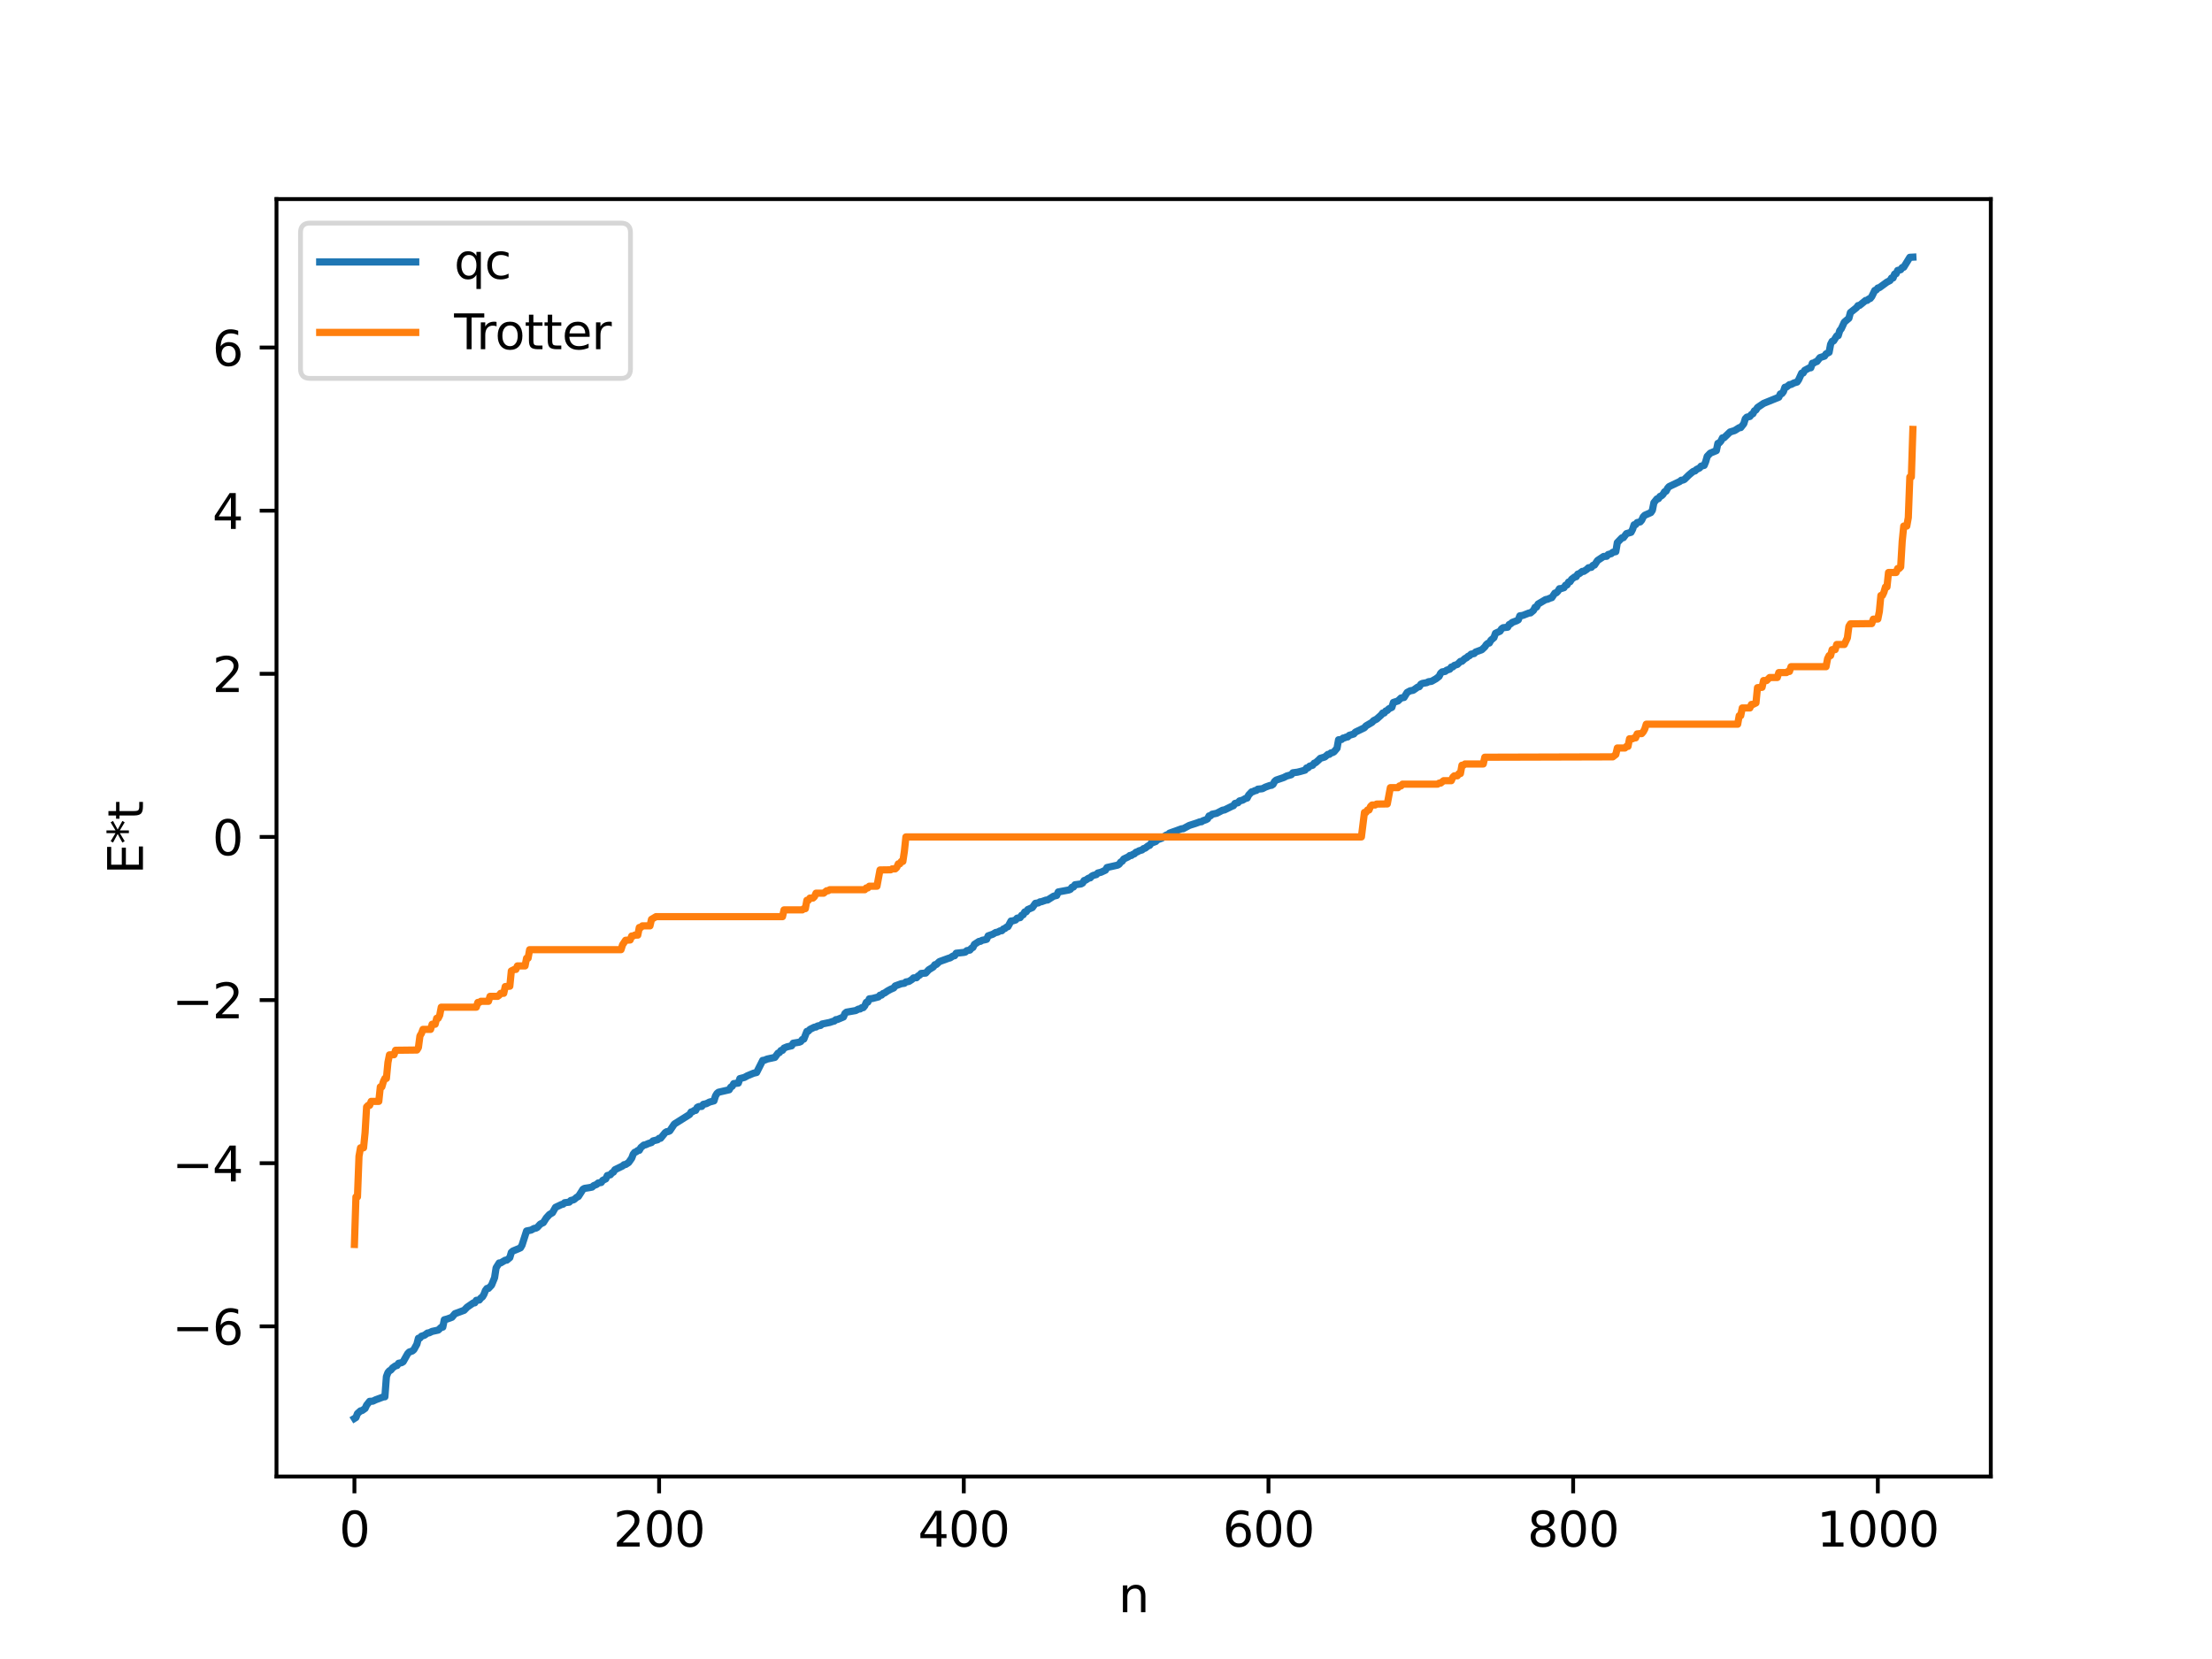 <?xml version="1.0" encoding="utf-8" standalone="no"?>
<!DOCTYPE svg PUBLIC "-//W3C//DTD SVG 1.1//EN"
  "http://www.w3.org/Graphics/SVG/1.1/DTD/svg11.dtd">
<svg xmlns:xlink="http://www.w3.org/1999/xlink" width="460.8pt" height="345.6pt" viewBox="0 0 460.8 345.6" xmlns="http://www.w3.org/2000/svg" version="1.1">
 <defs>
  <style type="text/css">*{stroke-linejoin: round; stroke-linecap: butt}</style>
 </defs>
 <g id="figure_1">
  <g id="patch_1">
   <path d="M 0 345.6 
L 460.8 345.6 
L 460.8 0 
L 0 0 
z
" style="fill: #ffffff"/>
  </g>
  <g id="axes_1">
   <g id="patch_2">
    <path d="M 57.6 307.584 
L 414.72 307.584 
L 414.72 41.472 
L 57.6 41.472 
z
" style="fill: #ffffff"/>
   </g>
   <g id="matplotlib.axis_1">
    <g id="xtick_1">
     <g id="line2d_1">
      <defs>
       <path id="m7b1c9ee2e3" d="M 0 0 
L 0 3.5 
" style="stroke: #000000; stroke-width: 0.8"/>
      </defs>
      <g>
       <use xlink:href="#m7b1c9ee2e3" x="73.833" y="307.584" style="stroke: #000000; stroke-width: 0.8"/>
      </g>
     </g>
     <g id="text_1">
      <!-- 0 -->
      <g transform="translate(70.651 322.182) scale(0.1 -0.1)">
       <defs>
        <path id="DejaVuSans-30" d="M 2034 4250 
Q 1547 4250 1301 3770 
Q 1056 3291 1056 2328 
Q 1056 1369 1301 889 
Q 1547 409 2034 409 
Q 2525 409 2770 889 
Q 3016 1369 3016 2328 
Q 3016 3291 2770 3770 
Q 2525 4250 2034 4250 
z
M 2034 4750 
Q 2819 4750 3233 4129 
Q 3647 3509 3647 2328 
Q 3647 1150 3233 529 
Q 2819 -91 2034 -91 
Q 1250 -91 836 529 
Q 422 1150 422 2328 
Q 422 3509 836 4129 
Q 1250 4750 2034 4750 
z
" transform="scale(0.016)"/>
       </defs>
       <use xlink:href="#DejaVuSans-30"/>
      </g>
     </g>
    </g>
    <g id="xtick_2">
     <g id="line2d_2">
      <g>
       <use xlink:href="#m7b1c9ee2e3" x="137.304" y="307.584" style="stroke: #000000; stroke-width: 0.8"/>
      </g>
     </g>
     <g id="text_2">
      <!-- 200 -->
      <g transform="translate(127.76 322.182) scale(0.1 -0.1)">
       <defs>
        <path id="DejaVuSans-32" d="M 1228 531 
L 3431 531 
L 3431 0 
L 469 0 
L 469 531 
Q 828 903 1448 1529 
Q 2069 2156 2228 2338 
Q 2531 2678 2651 2914 
Q 2772 3150 2772 3378 
Q 2772 3750 2511 3984 
Q 2250 4219 1831 4219 
Q 1534 4219 1204 4116 
Q 875 4013 500 3803 
L 500 4441 
Q 881 4594 1212 4672 
Q 1544 4750 1819 4750 
Q 2544 4750 2975 4387 
Q 3406 4025 3406 3419 
Q 3406 3131 3298 2873 
Q 3191 2616 2906 2266 
Q 2828 2175 2409 1742 
Q 1991 1309 1228 531 
z
" transform="scale(0.016)"/>
       </defs>
       <use xlink:href="#DejaVuSans-32"/>
       <use xlink:href="#DejaVuSans-30" x="63.623"/>
       <use xlink:href="#DejaVuSans-30" x="127.246"/>
      </g>
     </g>
    </g>
    <g id="xtick_3">
     <g id="line2d_3">
      <g>
       <use xlink:href="#m7b1c9ee2e3" x="200.775" y="307.584" style="stroke: #000000; stroke-width: 0.8"/>
      </g>
     </g>
     <g id="text_3">
      <!-- 400 -->
      <g transform="translate(191.231 322.182) scale(0.1 -0.1)">
       <defs>
        <path id="DejaVuSans-34" d="M 2419 4116 
L 825 1625 
L 2419 1625 
L 2419 4116 
z
M 2253 4666 
L 3047 4666 
L 3047 1625 
L 3713 1625 
L 3713 1100 
L 3047 1100 
L 3047 0 
L 2419 0 
L 2419 1100 
L 313 1100 
L 313 1709 
L 2253 4666 
z
" transform="scale(0.016)"/>
       </defs>
       <use xlink:href="#DejaVuSans-34"/>
       <use xlink:href="#DejaVuSans-30" x="63.623"/>
       <use xlink:href="#DejaVuSans-30" x="127.246"/>
      </g>
     </g>
    </g>
    <g id="xtick_4">
     <g id="line2d_4">
      <g>
       <use xlink:href="#m7b1c9ee2e3" x="264.246" y="307.584" style="stroke: #000000; stroke-width: 0.8"/>
      </g>
     </g>
     <g id="text_4">
      <!-- 600 -->
      <g transform="translate(254.702 322.182) scale(0.1 -0.1)">
       <defs>
        <path id="DejaVuSans-36" d="M 2113 2584 
Q 1688 2584 1439 2293 
Q 1191 2003 1191 1497 
Q 1191 994 1439 701 
Q 1688 409 2113 409 
Q 2538 409 2786 701 
Q 3034 994 3034 1497 
Q 3034 2003 2786 2293 
Q 2538 2584 2113 2584 
z
M 3366 4563 
L 3366 3988 
Q 3128 4100 2886 4159 
Q 2644 4219 2406 4219 
Q 1781 4219 1451 3797 
Q 1122 3375 1075 2522 
Q 1259 2794 1537 2939 
Q 1816 3084 2150 3084 
Q 2853 3084 3261 2657 
Q 3669 2231 3669 1497 
Q 3669 778 3244 343 
Q 2819 -91 2113 -91 
Q 1303 -91 875 529 
Q 447 1150 447 2328 
Q 447 3434 972 4092 
Q 1497 4750 2381 4750 
Q 2619 4750 2861 4703 
Q 3103 4656 3366 4563 
z
" transform="scale(0.016)"/>
       </defs>
       <use xlink:href="#DejaVuSans-36"/>
       <use xlink:href="#DejaVuSans-30" x="63.623"/>
       <use xlink:href="#DejaVuSans-30" x="127.246"/>
      </g>
     </g>
    </g>
    <g id="xtick_5">
     <g id="line2d_5">
      <g>
       <use xlink:href="#m7b1c9ee2e3" x="327.717" y="307.584" style="stroke: #000000; stroke-width: 0.8"/>
      </g>
     </g>
     <g id="text_5">
      <!-- 800 -->
      <g transform="translate(318.173 322.182) scale(0.1 -0.1)">
       <defs>
        <path id="DejaVuSans-38" d="M 2034 2216 
Q 1584 2216 1326 1975 
Q 1069 1734 1069 1313 
Q 1069 891 1326 650 
Q 1584 409 2034 409 
Q 2484 409 2743 651 
Q 3003 894 3003 1313 
Q 3003 1734 2745 1975 
Q 2488 2216 2034 2216 
z
M 1403 2484 
Q 997 2584 770 2862 
Q 544 3141 544 3541 
Q 544 4100 942 4425 
Q 1341 4750 2034 4750 
Q 2731 4750 3128 4425 
Q 3525 4100 3525 3541 
Q 3525 3141 3298 2862 
Q 3072 2584 2669 2484 
Q 3125 2378 3379 2068 
Q 3634 1759 3634 1313 
Q 3634 634 3220 271 
Q 2806 -91 2034 -91 
Q 1263 -91 848 271 
Q 434 634 434 1313 
Q 434 1759 690 2068 
Q 947 2378 1403 2484 
z
M 1172 3481 
Q 1172 3119 1398 2916 
Q 1625 2713 2034 2713 
Q 2441 2713 2670 2916 
Q 2900 3119 2900 3481 
Q 2900 3844 2670 4047 
Q 2441 4250 2034 4250 
Q 1625 4250 1398 4047 
Q 1172 3844 1172 3481 
z
" transform="scale(0.016)"/>
       </defs>
       <use xlink:href="#DejaVuSans-38"/>
       <use xlink:href="#DejaVuSans-30" x="63.623"/>
       <use xlink:href="#DejaVuSans-30" x="127.246"/>
      </g>
     </g>
    </g>
    <g id="xtick_6">
     <g id="line2d_6">
      <g>
       <use xlink:href="#m7b1c9ee2e3" x="391.188" y="307.584" style="stroke: #000000; stroke-width: 0.8"/>
      </g>
     </g>
     <g id="text_6">
      <!-- 1000 -->
      <g transform="translate(378.463 322.182) scale(0.1 -0.1)">
       <defs>
        <path id="DejaVuSans-31" d="M 794 531 
L 1825 531 
L 1825 4091 
L 703 3866 
L 703 4441 
L 1819 4666 
L 2450 4666 
L 2450 531 
L 3481 531 
L 3481 0 
L 794 0 
L 794 531 
z
" transform="scale(0.016)"/>
       </defs>
       <use xlink:href="#DejaVuSans-31"/>
       <use xlink:href="#DejaVuSans-30" x="63.623"/>
       <use xlink:href="#DejaVuSans-30" x="127.246"/>
       <use xlink:href="#DejaVuSans-30" x="190.869"/>
      </g>
     </g>
    </g>
    <g id="text_7">
     <!-- n -->
     <g transform="translate(232.991 335.861) scale(0.1 -0.1)">
      <defs>
       <path id="DejaVuSans-6e" d="M 3513 2113 
L 3513 0 
L 2938 0 
L 2938 2094 
Q 2938 2591 2744 2837 
Q 2550 3084 2163 3084 
Q 1697 3084 1428 2787 
Q 1159 2491 1159 1978 
L 1159 0 
L 581 0 
L 581 3500 
L 1159 3500 
L 1159 2956 
Q 1366 3272 1645 3428 
Q 1925 3584 2291 3584 
Q 2894 3584 3203 3211 
Q 3513 2838 3513 2113 
z
" transform="scale(0.016)"/>
      </defs>
      <use xlink:href="#DejaVuSans-6e"/>
     </g>
    </g>
   </g>
   <g id="matplotlib.axis_2">
    <g id="ytick_1">
     <g id="line2d_7">
      <defs>
       <path id="mc36a46dd59" d="M 0 0 
L -3.5 0 
" style="stroke: #000000; stroke-width: 0.8"/>
      </defs>
      <g>
       <use xlink:href="#mc36a46dd59" x="57.6" y="276.299" style="stroke: #000000; stroke-width: 0.8"/>
      </g>
     </g>
     <g id="text_8">
      <!-- −6 -->
      <g transform="translate(35.858 280.098) scale(0.1 -0.1)">
       <defs>
        <path id="DejaVuSans-2212" d="M 678 2272 
L 4684 2272 
L 4684 1741 
L 678 1741 
L 678 2272 
z
" transform="scale(0.016)"/>
       </defs>
       <use xlink:href="#DejaVuSans-2212"/>
       <use xlink:href="#DejaVuSans-36" x="83.789"/>
      </g>
     </g>
    </g>
    <g id="ytick_2">
     <g id="line2d_8">
      <g>
       <use xlink:href="#mc36a46dd59" x="57.6" y="242.315" style="stroke: #000000; stroke-width: 0.8"/>
      </g>
     </g>
     <g id="text_9">
      <!-- −4 -->
      <g transform="translate(35.858 246.115) scale(0.1 -0.1)">
       <use xlink:href="#DejaVuSans-2212"/>
       <use xlink:href="#DejaVuSans-34" x="83.789"/>
      </g>
     </g>
    </g>
    <g id="ytick_3">
     <g id="line2d_9">
      <g>
       <use xlink:href="#mc36a46dd59" x="57.6" y="208.332" style="stroke: #000000; stroke-width: 0.8"/>
      </g>
     </g>
     <g id="text_10">
      <!-- −2 -->
      <g transform="translate(35.858 212.131) scale(0.1 -0.1)">
       <use xlink:href="#DejaVuSans-2212"/>
       <use xlink:href="#DejaVuSans-32" x="83.789"/>
      </g>
     </g>
    </g>
    <g id="ytick_4">
     <g id="line2d_10">
      <g>
       <use xlink:href="#mc36a46dd59" x="57.6" y="174.349" style="stroke: #000000; stroke-width: 0.8"/>
      </g>
     </g>
     <g id="text_11">
      <!-- 0 -->
      <g transform="translate(44.237 178.148) scale(0.1 -0.1)">
       <use xlink:href="#DejaVuSans-30"/>
      </g>
     </g>
    </g>
    <g id="ytick_5">
     <g id="line2d_11">
      <g>
       <use xlink:href="#mc36a46dd59" x="57.6" y="140.366" style="stroke: #000000; stroke-width: 0.8"/>
      </g>
     </g>
     <g id="text_12">
      <!-- 2 -->
      <g transform="translate(44.237 144.165) scale(0.1 -0.1)">
       <use xlink:href="#DejaVuSans-32"/>
      </g>
     </g>
    </g>
    <g id="ytick_6">
     <g id="line2d_12">
      <g>
       <use xlink:href="#mc36a46dd59" x="57.6" y="106.382" style="stroke: #000000; stroke-width: 0.8"/>
      </g>
     </g>
     <g id="text_13">
      <!-- 4 -->
      <g transform="translate(44.237 110.182) scale(0.1 -0.1)">
       <use xlink:href="#DejaVuSans-34"/>
      </g>
     </g>
    </g>
    <g id="ytick_7">
     <g id="line2d_13">
      <g>
       <use xlink:href="#mc36a46dd59" x="57.6" y="72.399" style="stroke: #000000; stroke-width: 0.8"/>
      </g>
     </g>
     <g id="text_14">
      <!-- 6 -->
      <g transform="translate(44.237 76.198) scale(0.1 -0.1)">
       <use xlink:href="#DejaVuSans-36"/>
      </g>
     </g>
    </g>
    <g id="text_15">
     <!-- E*t -->
     <g transform="translate(29.778 182.148) rotate(-90) scale(0.1 -0.1)">
      <defs>
       <path id="DejaVuSans-45" d="M 628 4666 
L 3578 4666 
L 3578 4134 
L 1259 4134 
L 1259 2753 
L 3481 2753 
L 3481 2222 
L 1259 2222 
L 1259 531 
L 3634 531 
L 3634 0 
L 628 0 
L 628 4666 
z
" transform="scale(0.016)"/>
       <path id="DejaVuSans-2a" d="M 3009 3897 
L 1888 3291 
L 3009 2681 
L 2828 2375 
L 1778 3009 
L 1778 1831 
L 1422 1831 
L 1422 3009 
L 372 2375 
L 191 2681 
L 1313 3291 
L 191 3897 
L 372 4206 
L 1422 3572 
L 1422 4750 
L 1778 4750 
L 1778 3572 
L 2828 4206 
L 3009 3897 
z
" transform="scale(0.016)"/>
       <path id="DejaVuSans-74" d="M 1172 4494 
L 1172 3500 
L 2356 3500 
L 2356 3053 
L 1172 3053 
L 1172 1153 
Q 1172 725 1289 603 
Q 1406 481 1766 481 
L 2356 481 
L 2356 0 
L 1766 0 
Q 1100 0 847 248 
Q 594 497 594 1153 
L 594 3053 
L 172 3053 
L 172 3500 
L 594 3500 
L 594 4494 
L 1172 4494 
z
" transform="scale(0.016)"/>
      </defs>
      <use xlink:href="#DejaVuSans-45"/>
      <use xlink:href="#DejaVuSans-2a" x="63.184"/>
      <use xlink:href="#DejaVuSans-74" x="113.184"/>
     </g>
    </g>
   </g>
   <g id="line2d_14">
    <path d="M 73.833 295.488 
L 74.15 295.291 
L 74.467 294.475 
L 75.102 293.91 
L 75.42 293.851 
L 76.054 293.402 
L 76.372 292.721 
L 77.006 291.922 
L 77.641 291.898 
L 78.276 291.593 
L 79.862 291 
L 80.18 290.976 
L 80.497 286.768 
L 80.815 285.928 
L 81.132 285.558 
L 81.449 285.386 
L 81.767 284.969 
L 82.401 284.52 
L 82.719 284.459 
L 83.036 283.995 
L 83.671 283.869 
L 83.988 283.666 
L 84.94 281.979 
L 85.258 281.652 
L 85.892 281.437 
L 86.21 281.161 
L 86.844 280.018 
L 87.162 278.784 
L 87.479 278.748 
L 87.796 278.361 
L 88.431 278.15 
L 89.066 277.69 
L 89.383 277.662 
L 90.018 277.356 
L 91.287 277.081 
L 91.922 276.494 
L 92.239 276.464 
L 92.557 274.931 
L 93.191 274.763 
L 94.143 274.411 
L 94.778 273.662 
L 96.682 272.96 
L 97.317 272.305 
L 98.586 271.429 
L 98.904 271.404 
L 99.221 270.883 
L 99.856 270.816 
L 100.173 270.395 
L 100.491 270.178 
L 100.808 269.644 
L 101.125 268.832 
L 101.443 268.41 
L 101.76 268.396 
L 102.395 267.724 
L 103.029 266.172 
L 103.347 264.115 
L 103.981 263.101 
L 104.299 263.087 
L 105.251 262.527 
L 105.568 262.51 
L 106.203 261.983 
L 106.52 260.896 
L 106.838 260.617 
L 108.107 260.09 
L 108.424 259.943 
L 108.742 259.401 
L 109.694 256.436 
L 110.646 256.245 
L 111.281 255.893 
L 111.598 255.861 
L 111.915 255.7 
L 112.55 255.007 
L 113.185 254.691 
L 113.82 253.703 
L 114.454 253.009 
L 115.089 252.63 
L 115.724 251.512 
L 116.993 250.912 
L 117.31 250.845 
L 117.628 250.545 
L 118.58 250.434 
L 118.897 250.09 
L 119.532 249.928 
L 120.167 249.399 
L 120.484 249.254 
L 121.119 248.269 
L 121.436 247.755 
L 121.753 247.564 
L 122.705 247.418 
L 123.34 247.295 
L 123.658 246.995 
L 124.292 246.736 
L 124.61 246.437 
L 125.244 246.333 
L 125.562 245.889 
L 126.196 245.581 
L 126.514 244.884 
L 127.148 244.728 
L 127.466 244.339 
L 127.783 244.177 
L 128.1 243.67 
L 129.053 243.21 
L 129.687 242.898 
L 130.005 242.624 
L 130.322 242.589 
L 130.957 242.177 
L 131.591 241.278 
L 131.909 240.436 
L 132.226 240.041 
L 132.543 239.937 
L 132.861 239.667 
L 133.178 239.632 
L 133.496 239.062 
L 134.13 238.535 
L 134.448 238.492 
L 135.082 238.21 
L 135.717 238.01 
L 136.034 237.673 
L 136.986 237.437 
L 137.304 237.133 
L 137.621 237.119 
L 138.573 235.947 
L 138.891 235.749 
L 139.208 235.723 
L 139.525 235.574 
L 140.477 234.162 
L 143.651 232.167 
L 143.968 231.641 
L 144.286 231.577 
L 144.603 231.336 
L 144.92 231.316 
L 145.238 230.697 
L 145.555 230.522 
L 146.19 230.483 
L 146.507 230.056 
L 147.142 229.917 
L 147.777 229.592 
L 148.729 229.33 
L 149.046 228.317 
L 149.363 227.785 
L 149.681 227.532 
L 151.902 227.021 
L 152.22 226.477 
L 152.537 226.288 
L 152.854 225.735 
L 153.806 225.631 
L 154.124 224.693 
L 155.076 224.447 
L 155.71 224.096 
L 156.98 223.571 
L 157.615 223.422 
L 158.884 220.901 
L 159.201 220.872 
L 159.836 220.615 
L 161.423 220.272 
L 162.058 219.404 
L 162.375 219.269 
L 162.692 218.834 
L 163.01 218.802 
L 163.327 218.335 
L 163.962 218.073 
L 164.914 217.857 
L 165.231 217.319 
L 166.5 217.107 
L 166.818 216.97 
L 167.135 216.547 
L 167.453 216.462 
L 168.087 214.859 
L 168.405 214.792 
L 168.722 214.44 
L 169.674 213.974 
L 169.991 213.948 
L 170.309 213.731 
L 170.943 213.615 
L 171.261 213.32 
L 172.848 212.994 
L 173.482 212.779 
L 173.8 212.706 
L 174.117 212.415 
L 174.434 212.388 
L 175.704 211.858 
L 176.021 211.115 
L 176.339 210.854 
L 176.973 210.742 
L 178.243 210.519 
L 178.877 210.194 
L 179.195 210.18 
L 179.512 209.923 
L 179.829 209.91 
L 180.147 209.527 
L 180.464 208.805 
L 180.781 208.76 
L 181.099 208.075 
L 181.734 208.006 
L 183.003 207.674 
L 183.32 207.311 
L 183.638 207.3 
L 183.955 206.967 
L 184.272 206.865 
L 184.907 206.428 
L 185.542 206.084 
L 186.177 205.807 
L 186.494 205.385 
L 187.763 204.922 
L 188.398 204.835 
L 188.715 204.561 
L 189.35 204.448 
L 189.985 204.036 
L 190.302 203.715 
L 190.937 203.676 
L 191.254 203.306 
L 191.572 203.147 
L 191.889 202.785 
L 192.841 202.709 
L 193.476 202.02 
L 194.428 201.431 
L 194.745 200.972 
L 195.062 200.909 
L 195.697 200.319 
L 197.601 199.627 
L 197.919 199.548 
L 198.553 199.141 
L 198.871 199.092 
L 199.188 198.574 
L 200.775 198.404 
L 201.092 198.334 
L 201.41 198.035 
L 202.044 197.92 
L 202.362 197.537 
L 202.679 197.371 
L 202.996 196.726 
L 203.948 196.112 
L 204.266 196.09 
L 204.583 195.884 
L 205.218 195.761 
L 205.535 195.673 
L 205.853 194.951 
L 206.805 194.622 
L 207.439 194.246 
L 207.757 194.217 
L 208.391 193.892 
L 208.709 193.88 
L 209.026 193.517 
L 209.343 193.425 
L 209.661 193.139 
L 209.978 193.041 
L 210.613 191.864 
L 210.93 191.846 
L 211.565 191.653 
L 211.882 191.276 
L 212.517 191.158 
L 212.834 190.662 
L 213.152 190.563 
L 213.469 189.969 
L 213.786 189.943 
L 214.104 189.476 
L 215.056 189.068 
L 215.691 188.18 
L 216.325 188.087 
L 216.643 187.869 
L 216.96 187.842 
L 217.912 187.504 
L 218.229 187.49 
L 219.499 186.688 
L 220.134 186.536 
L 220.451 185.811 
L 222.672 185.394 
L 222.99 185.254 
L 223.307 184.83 
L 223.624 184.78 
L 223.942 184.31 
L 225.211 184.139 
L 225.529 183.952 
L 225.846 183.43 
L 226.163 183.347 
L 226.798 182.923 
L 227.115 182.876 
L 227.433 182.53 
L 227.75 182.36 
L 228.385 182.192 
L 228.702 181.861 
L 229.337 181.714 
L 229.972 181.42 
L 230.289 181.27 
L 230.606 180.72 
L 232.828 180.221 
L 233.145 180.022 
L 233.462 179.581 
L 233.78 179.408 
L 234.097 178.943 
L 235.049 178.492 
L 235.367 178.217 
L 235.684 178.213 
L 236.001 177.972 
L 236.319 177.871 
L 236.636 177.534 
L 236.953 177.455 
L 237.271 177.244 
L 237.905 177.062 
L 238.223 176.777 
L 238.54 176.706 
L 239.175 176.209 
L 239.492 176.107 
L 239.81 175.653 
L 240.762 175.3 
L 241.079 174.956 
L 242.031 174.615 
L 242.666 174.157 
L 242.983 173.943 
L 243.3 173.916 
L 243.618 173.565 
L 246.157 172.648 
L 246.474 172.638 
L 247.743 171.956 
L 249.33 171.437 
L 249.965 171.198 
L 250.282 171.187 
L 250.6 170.978 
L 251.234 170.758 
L 251.552 170.581 
L 251.869 169.97 
L 252.186 169.946 
L 252.504 169.62 
L 253.456 169.42 
L 254.725 168.76 
L 255.043 168.743 
L 256.629 167.963 
L 256.947 167.841 
L 257.264 167.373 
L 257.899 167.221 
L 258.216 166.847 
L 258.851 166.688 
L 259.486 166.311 
L 259.803 166.25 
L 260.12 165.619 
L 260.755 164.949 
L 261.072 164.907 
L 261.39 164.703 
L 261.707 164.672 
L 262.024 164.4 
L 262.977 164.303 
L 263.611 163.969 
L 264.563 163.622 
L 264.881 163.593 
L 265.198 163.392 
L 265.515 162.804 
L 265.833 162.516 
L 267.42 161.975 
L 268.054 161.651 
L 268.689 161.479 
L 269.006 161.379 
L 269.324 160.987 
L 270.276 160.86 
L 270.91 160.703 
L 271.862 160.436 
L 272.18 159.982 
L 272.497 159.952 
L 272.815 159.606 
L 273.449 159.415 
L 273.767 158.987 
L 274.084 158.877 
L 274.719 158.306 
L 275.036 157.975 
L 275.988 157.692 
L 276.623 157.151 
L 276.94 157.14 
L 277.258 156.843 
L 277.575 156.79 
L 277.892 156.623 
L 278.527 155.875 
L 278.844 154.109 
L 279.479 154.046 
L 279.796 153.753 
L 280.114 153.704 
L 280.431 153.543 
L 280.748 153.516 
L 281.066 153.189 
L 282.018 152.898 
L 282.335 152.524 
L 284.239 151.601 
L 284.557 151.218 
L 285.826 150.473 
L 286.143 150.122 
L 286.778 149.803 
L 287.73 148.95 
L 288.048 148.53 
L 288.365 148.528 
L 288.682 148.109 
L 289 147.995 
L 289.317 147.656 
L 289.952 147.354 
L 290.269 146.328 
L 291.221 146.024 
L 291.856 145.404 
L 292.491 145.294 
L 293.125 144.255 
L 293.76 143.912 
L 294.395 143.796 
L 295.347 143.123 
L 295.664 143.052 
L 295.981 142.541 
L 296.299 142.372 
L 297.251 142.203 
L 297.568 142.015 
L 298.203 141.937 
L 299.155 141.395 
L 299.79 140.901 
L 300.107 140.251 
L 300.424 139.97 
L 301.059 139.865 
L 301.377 139.604 
L 302.011 139.406 
L 302.329 138.96 
L 302.646 138.925 
L 302.963 138.615 
L 303.598 138.41 
L 304.233 137.779 
L 304.55 137.76 
L 305.185 137.172 
L 305.502 137.044 
L 305.82 136.723 
L 306.137 136.597 
L 306.454 136.273 
L 307.089 136.148 
L 307.406 135.818 
L 308.676 135.357 
L 309.31 134.758 
L 309.628 134.285 
L 309.945 134.021 
L 310.262 133.953 
L 310.58 133.376 
L 311.215 132.83 
L 311.532 131.924 
L 312.484 131.495 
L 312.801 130.997 
L 313.119 130.771 
L 314.071 130.659 
L 314.388 130.096 
L 314.705 129.954 
L 315.023 129.658 
L 315.975 129.306 
L 316.292 129.121 
L 316.61 128.288 
L 317.244 128.198 
L 318.514 127.7 
L 318.831 127.68 
L 319.466 127.149 
L 319.783 126.502 
L 320.1 126.455 
L 320.418 125.831 
L 322.005 124.889 
L 322.322 124.855 
L 322.957 124.589 
L 323.274 124.498 
L 323.909 123.551 
L 324.226 123.483 
L 324.543 123.153 
L 324.861 122.635 
L 325.178 122.621 
L 325.813 122.424 
L 326.13 121.903 
L 326.448 121.846 
L 326.765 121.242 
L 327.082 121.173 
L 327.4 120.667 
L 328.034 120.188 
L 328.352 120.141 
L 328.669 119.602 
L 328.986 119.514 
L 329.621 119.031 
L 329.939 119.021 
L 330.573 118.602 
L 330.891 118.285 
L 331.525 118.178 
L 331.843 117.777 
L 332.16 117.713 
L 332.795 116.761 
L 334.064 115.921 
L 334.699 115.881 
L 335.016 115.511 
L 335.651 115.339 
L 335.968 115.053 
L 336.603 114.915 
L 336.92 113.028 
L 337.872 112.044 
L 338.19 112.003 
L 338.824 111.163 
L 339.777 110.888 
L 340.094 110.272 
L 340.411 109.32 
L 340.729 109.285 
L 341.046 108.858 
L 341.681 108.718 
L 341.998 108.349 
L 342.315 107.67 
L 342.633 107.339 
L 343.902 106.777 
L 344.22 106.303 
L 344.537 104.715 
L 345.172 103.929 
L 345.489 103.881 
L 345.806 103.41 
L 346.124 103.283 
L 346.441 102.978 
L 346.758 102.444 
L 347.076 102.326 
L 347.393 101.717 
L 347.71 101.361 
L 349.932 100.303 
L 350.249 100.038 
L 350.567 100.017 
L 350.884 99.876 
L 351.836 98.946 
L 352.471 98.41 
L 352.788 98.175 
L 353.105 98.108 
L 353.423 97.792 
L 354.058 97.488 
L 354.375 97.099 
L 355.01 96.949 
L 355.327 96.169 
L 355.644 95.07 
L 356.279 94.399 
L 357.548 93.876 
L 357.866 92.366 
L 358.183 92.236 
L 358.5 91.879 
L 358.818 91.217 
L 359.135 91.205 
L 360.405 89.986 
L 361.357 89.696 
L 362.309 89.095 
L 362.626 89.075 
L 363.261 88.272 
L 363.578 87.241 
L 363.896 86.902 
L 364.53 86.759 
L 364.848 86.337 
L 365.165 86.188 
L 365.482 85.576 
L 365.8 85.403 
L 366.117 84.894 
L 367.386 84.036 
L 370.56 82.75 
L 370.877 82.06 
L 371.195 81.999 
L 371.512 81.591 
L 371.829 80.677 
L 372.147 80.632 
L 372.781 80.126 
L 373.099 80.099 
L 373.734 79.768 
L 374.368 79.586 
L 374.686 79.117 
L 375.32 77.731 
L 375.638 77.7 
L 375.955 77.151 
L 376.907 76.639 
L 377.224 76.616 
L 377.542 75.669 
L 377.859 75.62 
L 378.177 75.393 
L 378.494 75.316 
L 379.129 74.5 
L 380.081 74.187 
L 380.398 73.717 
L 381.033 73.396 
L 381.35 71.718 
L 381.667 71.105 
L 381.985 71.002 
L 382.62 69.984 
L 382.937 69.919 
L 383.254 68.874 
L 383.572 68.482 
L 384.206 67.107 
L 385.158 66.301 
L 385.476 65.108 
L 386.745 64.093 
L 387.062 63.659 
L 387.38 63.624 
L 388.649 62.592 
L 388.967 62.575 
L 389.284 62.284 
L 389.601 62.183 
L 389.919 61.786 
L 390.553 60.498 
L 390.871 60.39 
L 391.188 59.998 
L 391.505 59.926 
L 393.092 58.767 
L 393.727 58.442 
L 394.044 57.913 
L 394.362 57.908 
L 394.679 57.097 
L 394.996 57.022 
L 395.314 56.337 
L 395.948 56.183 
L 396.266 55.734 
L 396.583 55.668 
L 397.853 53.602 
L 398.487 53.568 
L 398.487 53.568 
" clip-path="url(#p6f97900009)" style="fill: none; stroke: #1f77b4; stroke-width: 1.5; stroke-linecap: square"/>
   </g>
   <g id="line2d_15">
    <path d="M 73.833 259.243 
L 74.15 249.336 
L 74.467 249.336 
L 74.785 240.869 
L 75.102 239.11 
L 75.737 239.11 
L 76.054 235.941 
L 76.372 230.593 
L 76.689 230.265 
L 77.006 230.265 
L 77.324 229.437 
L 78.91 229.437 
L 79.228 226.42 
L 79.545 226.42 
L 79.862 225.327 
L 80.18 224.653 
L 80.497 224.653 
L 80.815 221.316 
L 81.132 219.745 
L 82.084 219.718 
L 82.401 218.789 
L 86.844 218.736 
L 87.162 218.227 
L 87.479 215.809 
L 87.796 215.275 
L 88.114 214.438 
L 89.7 214.438 
L 90.018 213.368 
L 90.653 213.368 
L 90.97 212.126 
L 91.287 212.126 
L 91.605 211.479 
L 91.922 209.814 
L 99.221 209.814 
L 99.539 208.822 
L 99.856 208.822 
L 100.173 208.588 
L 101.76 208.588 
L 102.077 207.56 
L 103.664 207.56 
L 103.981 207.328 
L 104.299 206.927 
L 104.934 206.927 
L 105.251 205.517 
L 106.203 205.446 
L 106.52 202.264 
L 107.155 201.95 
L 107.472 201.95 
L 107.79 201.217 
L 109.377 201.217 
L 109.694 199.609 
L 110.011 199.609 
L 110.329 197.833 
L 129.37 197.832 
L 129.687 196.823 
L 130.322 195.874 
L 131.274 195.813 
L 131.591 194.987 
L 131.909 194.987 
L 132.226 194.799 
L 132.861 194.799 
L 133.178 193.209 
L 133.496 193.209 
L 133.813 192.876 
L 135.4 192.876 
L 135.717 191.52 
L 136.669 190.954 
L 163.01 190.954 
L 163.327 189.547 
L 167.135 189.547 
L 167.453 189.29 
L 167.77 189.29 
L 168.087 187.549 
L 168.405 187.549 
L 168.722 187.084 
L 169.357 187.084 
L 169.674 186.784 
L 169.991 186.066 
L 171.578 186.066 
L 172.213 185.559 
L 172.53 185.559 
L 172.848 185.344 
L 180.147 185.344 
L 180.464 184.974 
L 180.781 184.974 
L 181.099 184.612 
L 182.686 184.612 
L 183.32 181.227 
L 185.542 181.197 
L 185.859 181 
L 186.494 181 
L 186.811 180.703 
L 187.129 179.959 
L 187.446 179.959 
L 187.763 179.455 
L 188.081 179.455 
L 188.398 177.35 
L 188.715 174.349 
L 283.605 174.349 
L 284.239 169.243 
L 284.557 169.243 
L 284.874 168.739 
L 285.191 168.739 
L 285.509 167.994 
L 285.826 167.697 
L 286.461 167.697 
L 286.778 167.501 
L 289 167.471 
L 289.634 164.086 
L 291.221 164.086 
L 291.539 163.723 
L 291.856 163.723 
L 292.173 163.353 
L 299.472 163.353 
L 299.79 163.139 
L 300.107 163.139 
L 300.742 162.632 
L 302.329 162.632 
L 302.646 161.914 
L 302.963 161.614 
L 303.598 161.614 
L 303.915 161.149 
L 304.233 161.149 
L 304.55 159.408 
L 304.867 159.408 
L 305.185 159.15 
L 308.993 159.15 
L 309.31 157.743 
L 335.968 157.666 
L 336.603 157.177 
L 336.92 155.822 
L 338.507 155.822 
L 338.824 155.489 
L 339.142 155.489 
L 339.459 153.899 
L 340.094 153.899 
L 340.411 153.71 
L 340.729 153.71 
L 341.046 152.885 
L 341.681 152.824 
L 341.998 152.824 
L 342.315 152.457 
L 342.633 151.875 
L 342.95 150.865 
L 361.991 150.865 
L 362.309 149.089 
L 362.626 149.089 
L 362.943 147.481 
L 364.53 147.481 
L 364.848 146.748 
L 365.165 146.748 
L 365.8 146.434 
L 366.117 143.252 
L 367.069 143.181 
L 367.386 141.771 
L 368.021 141.771 
L 368.656 141.138 
L 370.243 141.138 
L 370.56 140.11 
L 372.147 140.11 
L 372.464 139.875 
L 372.781 139.875 
L 373.099 138.883 
L 380.398 138.883 
L 380.715 137.219 
L 381.033 136.572 
L 381.35 136.572 
L 381.667 135.329 
L 382.302 135.329 
L 382.62 134.26 
L 384.206 134.26 
L 384.841 132.888 
L 385.158 130.471 
L 385.476 129.962 
L 389.919 129.909 
L 390.236 128.979 
L 391.188 128.952 
L 391.505 127.382 
L 391.823 124.045 
L 392.14 124.045 
L 392.458 123.37 
L 392.775 122.278 
L 393.092 122.278 
L 393.41 119.261 
L 394.996 119.261 
L 395.314 118.433 
L 395.631 118.433 
L 395.948 118.105 
L 396.266 112.756 
L 396.583 109.588 
L 397.218 109.588 
L 397.535 107.829 
L 397.853 99.361 
L 398.17 99.361 
L 398.487 89.455 
L 398.487 89.455 
" clip-path="url(#p6f97900009)" style="fill: none; stroke: #ff7f0e; stroke-width: 1.5; stroke-linecap: square"/>
   </g>
   <g id="patch_3">
    <path d="M 57.6 307.584 
L 57.6 41.472 
" style="fill: none; stroke: #000000; stroke-width: 0.8; stroke-linejoin: miter; stroke-linecap: square"/>
   </g>
   <g id="patch_4">
    <path d="M 414.72 307.584 
L 414.72 41.472 
" style="fill: none; stroke: #000000; stroke-width: 0.8; stroke-linejoin: miter; stroke-linecap: square"/>
   </g>
   <g id="patch_5">
    <path d="M 57.6 307.584 
L 414.72 307.584 
" style="fill: none; stroke: #000000; stroke-width: 0.8; stroke-linejoin: miter; stroke-linecap: square"/>
   </g>
   <g id="patch_6">
    <path d="M 57.6 41.472 
L 414.72 41.472 
" style="fill: none; stroke: #000000; stroke-width: 0.8; stroke-linejoin: miter; stroke-linecap: square"/>
   </g>
   <g id="legend_1">
    <g id="patch_7">
     <path d="M 64.6 78.828 
L 129.342 78.828 
Q 131.342 78.828 131.342 76.828 
L 131.342 48.472 
Q 131.342 46.472 129.342 46.472 
L 64.6 46.472 
Q 62.6 46.472 62.6 48.472 
L 62.6 76.828 
Q 62.6 78.828 64.6 78.828 
z
" style="fill: #ffffff; opacity: 0.8; stroke: #cccccc; stroke-linejoin: miter"/>
    </g>
    <g id="line2d_16">
     <path d="M 66.6 54.57 
L 76.6 54.57 
L 86.6 54.57 
" style="fill: none; stroke: #1f77b4; stroke-width: 1.5; stroke-linecap: square"/>
    </g>
    <g id="text_16">
     <!-- qc -->
     <g transform="translate(94.6 58.07) scale(0.1 -0.1)">
      <defs>
       <path id="DejaVuSans-71" d="M 947 1747 
Q 947 1113 1208 752 
Q 1469 391 1925 391 
Q 2381 391 2643 752 
Q 2906 1113 2906 1747 
Q 2906 2381 2643 2742 
Q 2381 3103 1925 3103 
Q 1469 3103 1208 2742 
Q 947 2381 947 1747 
z
M 2906 525 
Q 2725 213 2448 61 
Q 2172 -91 1784 -91 
Q 1150 -91 751 415 
Q 353 922 353 1747 
Q 353 2572 751 3078 
Q 1150 3584 1784 3584 
Q 2172 3584 2448 3432 
Q 2725 3281 2906 2969 
L 2906 3500 
L 3481 3500 
L 3481 -1331 
L 2906 -1331 
L 2906 525 
z
" transform="scale(0.016)"/>
       <path id="DejaVuSans-63" d="M 3122 3366 
L 3122 2828 
Q 2878 2963 2633 3030 
Q 2388 3097 2138 3097 
Q 1578 3097 1268 2742 
Q 959 2388 959 1747 
Q 959 1106 1268 751 
Q 1578 397 2138 397 
Q 2388 397 2633 464 
Q 2878 531 3122 666 
L 3122 134 
Q 2881 22 2623 -34 
Q 2366 -91 2075 -91 
Q 1284 -91 818 406 
Q 353 903 353 1747 
Q 353 2603 823 3093 
Q 1294 3584 2113 3584 
Q 2378 3584 2631 3529 
Q 2884 3475 3122 3366 
z
" transform="scale(0.016)"/>
      </defs>
      <use xlink:href="#DejaVuSans-71"/>
      <use xlink:href="#DejaVuSans-63" x="63.477"/>
     </g>
    </g>
    <g id="line2d_17">
     <path d="M 66.6 69.249 
L 76.6 69.249 
L 86.6 69.249 
" style="fill: none; stroke: #ff7f0e; stroke-width: 1.5; stroke-linecap: square"/>
    </g>
    <g id="text_17">
     <!-- Trotter -->
     <g transform="translate(94.6 72.749) scale(0.1 -0.1)">
      <defs>
       <path id="DejaVuSans-54" d="M -19 4666 
L 3928 4666 
L 3928 4134 
L 2272 4134 
L 2272 0 
L 1638 0 
L 1638 4134 
L -19 4134 
L -19 4666 
z
" transform="scale(0.016)"/>
       <path id="DejaVuSans-72" d="M 2631 2963 
Q 2534 3019 2420 3045 
Q 2306 3072 2169 3072 
Q 1681 3072 1420 2755 
Q 1159 2438 1159 1844 
L 1159 0 
L 581 0 
L 581 3500 
L 1159 3500 
L 1159 2956 
Q 1341 3275 1631 3429 
Q 1922 3584 2338 3584 
Q 2397 3584 2469 3576 
Q 2541 3569 2628 3553 
L 2631 2963 
z
" transform="scale(0.016)"/>
       <path id="DejaVuSans-6f" d="M 1959 3097 
Q 1497 3097 1228 2736 
Q 959 2375 959 1747 
Q 959 1119 1226 758 
Q 1494 397 1959 397 
Q 2419 397 2687 759 
Q 2956 1122 2956 1747 
Q 2956 2369 2687 2733 
Q 2419 3097 1959 3097 
z
M 1959 3584 
Q 2709 3584 3137 3096 
Q 3566 2609 3566 1747 
Q 3566 888 3137 398 
Q 2709 -91 1959 -91 
Q 1206 -91 779 398 
Q 353 888 353 1747 
Q 353 2609 779 3096 
Q 1206 3584 1959 3584 
z
" transform="scale(0.016)"/>
       <path id="DejaVuSans-65" d="M 3597 1894 
L 3597 1613 
L 953 1613 
Q 991 1019 1311 708 
Q 1631 397 2203 397 
Q 2534 397 2845 478 
Q 3156 559 3463 722 
L 3463 178 
Q 3153 47 2828 -22 
Q 2503 -91 2169 -91 
Q 1331 -91 842 396 
Q 353 884 353 1716 
Q 353 2575 817 3079 
Q 1281 3584 2069 3584 
Q 2775 3584 3186 3129 
Q 3597 2675 3597 1894 
z
M 3022 2063 
Q 3016 2534 2758 2815 
Q 2500 3097 2075 3097 
Q 1594 3097 1305 2825 
Q 1016 2553 972 2059 
L 3022 2063 
z
" transform="scale(0.016)"/>
      </defs>
      <use xlink:href="#DejaVuSans-54"/>
      <use xlink:href="#DejaVuSans-72" x="46.334"/>
      <use xlink:href="#DejaVuSans-6f" x="85.197"/>
      <use xlink:href="#DejaVuSans-74" x="146.379"/>
      <use xlink:href="#DejaVuSans-74" x="185.588"/>
      <use xlink:href="#DejaVuSans-65" x="224.797"/>
      <use xlink:href="#DejaVuSans-72" x="286.32"/>
     </g>
    </g>
   </g>
  </g>
 </g>
 <defs>
  <clipPath id="p6f97900009">
   <rect x="57.6" y="41.472" width="357.12" height="266.112"/>
  </clipPath>
 </defs>
</svg>
